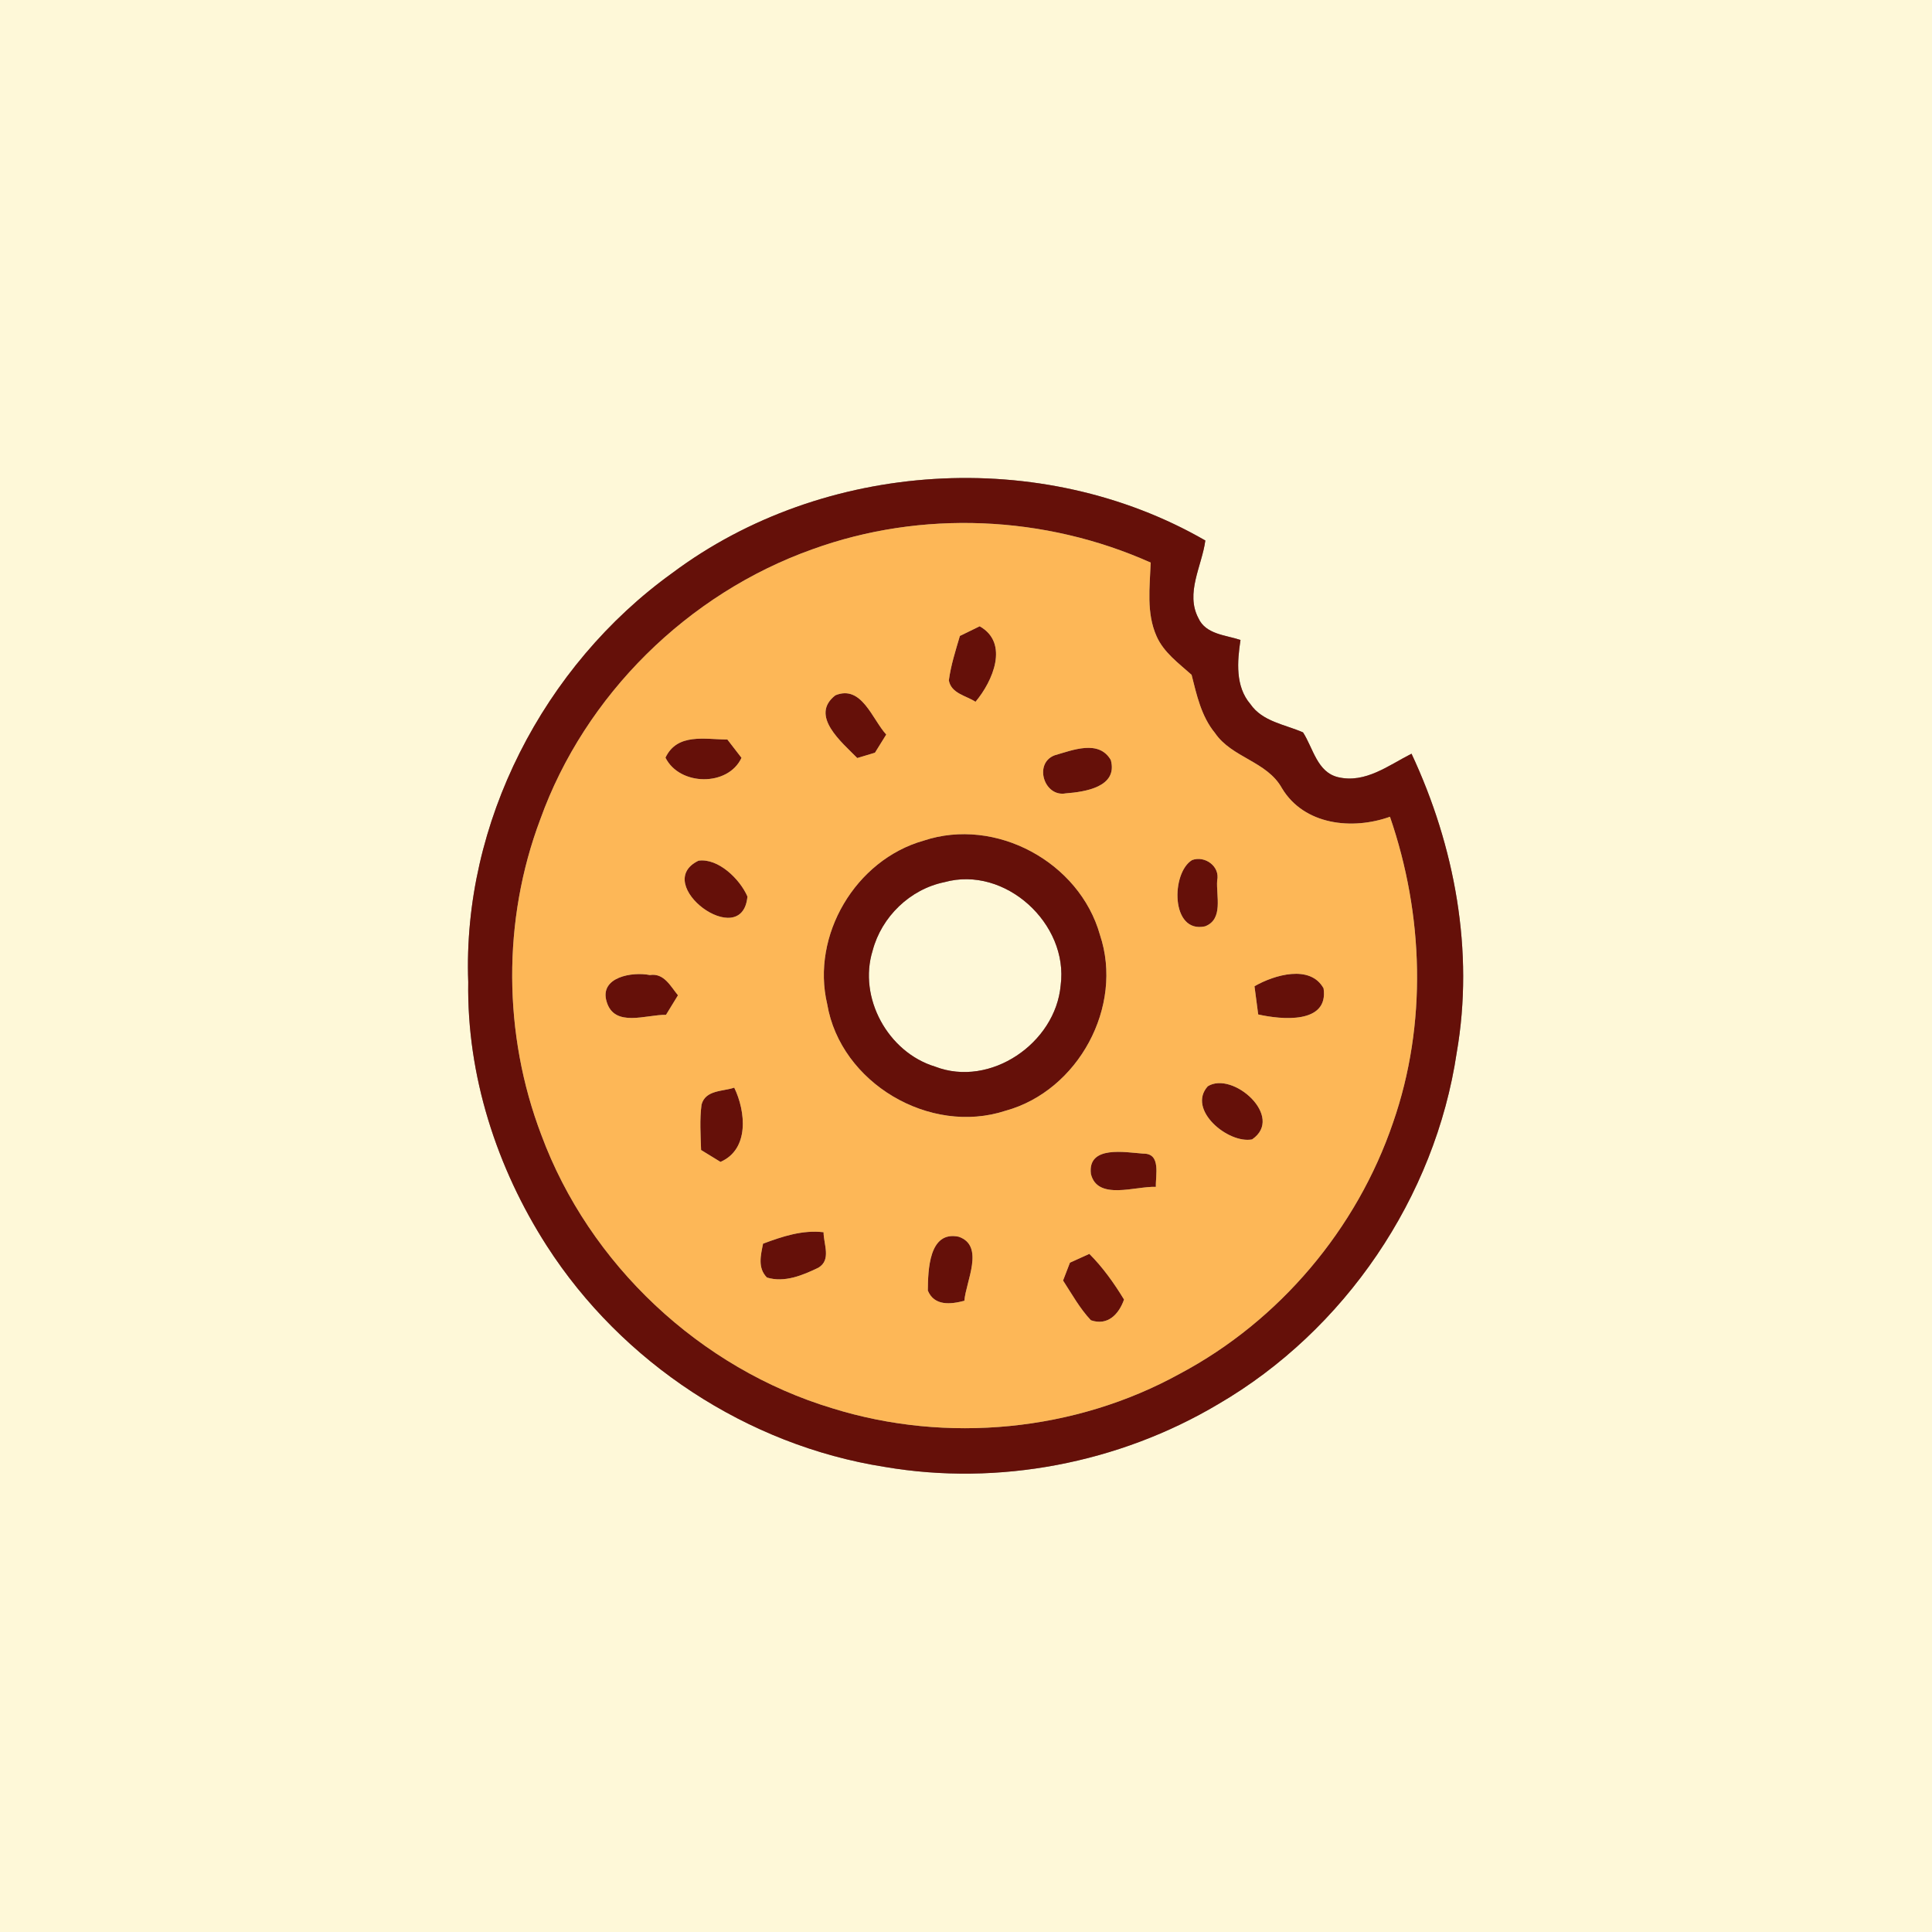 <?xml version="1.0" encoding="UTF-8" ?>
<!DOCTYPE svg PUBLIC "-//W3C//DTD SVG 1.1//EN" "http://www.w3.org/Graphics/SVG/1.1/DTD/svg11.dtd">
<svg width="250pt" height="250pt" viewBox="0 0 250 250" version="1.1" xmlns="http://www.w3.org/2000/svg">
<rect x="0" y="0" width="250" height="250" fill="#808080" stroke="none"/>
<g id="#fef8d8ff">
<path fill="#fef8d8" opacity="1.00" d=" M 0.00 0.00 L 250.00 0.00 L 250.00 250.00 L 0.00 250.00 L 0.00 0.00 M 86.99 74.15 C 70.35 86.13 59.83 106.48 60.59 127.07 C 60.40 139.13 64.26 151.11 70.76 161.22 C 80.46 176.31 96.70 187.02 114.44 189.81 C 129.19 192.34 144.78 189.34 157.63 181.70 C 174.02 172.16 185.71 154.96 188.50 136.20 C 190.78 123.10 188.25 109.49 182.65 97.53 C 179.70 99.02 176.69 101.40 173.16 100.57 C 170.43 99.93 169.93 96.81 168.61 94.77 C 166.26 93.74 163.36 93.38 161.80 91.11 C 159.83 88.81 160.10 85.59 160.52 82.81 C 158.63 82.18 156.02 82.09 155.08 80.00 C 153.35 76.75 155.53 73.24 155.97 69.94 C 134.79 57.73 106.57 59.51 86.99 74.15 Z" />
<path fill="#fef8d8" opacity="1.00" d=" M 122.21 114.15 C 130.06 111.97 138.31 119.54 137.25 127.51 C 136.58 134.99 128.14 140.78 121.00 138.02 C 114.91 136.17 111.02 129.11 112.92 123.00 C 114.08 118.62 117.76 115.06 122.21 114.15 Z" />
</g>
<g id="#651009ff">
<path fill="#651009" opacity="1.00" d=" M 86.99 74.15 C 106.57 59.51 134.79 57.73 155.97 69.94 C 155.53 73.24 153.35 76.75 155.08 80.00 C 156.02 82.09 158.63 82.18 160.52 82.81 C 160.10 85.59 159.83 88.81 161.80 91.11 C 163.36 93.38 166.26 93.74 168.61 94.77 C 169.93 96.81 170.43 99.93 173.16 100.57 C 176.69 101.40 179.70 99.02 182.65 97.53 C 188.25 109.49 190.78 123.10 188.50 136.20 C 185.71 154.96 174.02 172.16 157.63 181.70 C 144.78 189.34 129.19 192.34 114.44 189.81 C 96.70 187.02 80.46 176.31 70.76 161.22 C 64.26 151.11 60.40 139.13 60.59 127.07 C 59.83 106.48 70.35 86.13 86.99 74.15 M 105.12 71.08 C 89.02 76.81 75.69 89.93 69.91 106.03 C 65.00 119.07 65.09 133.83 70.04 146.84 C 76.24 163.61 90.61 177.09 107.73 182.24 C 122.51 186.83 139.13 185.24 152.69 177.75 C 165.55 170.91 175.57 159.04 180.26 145.26 C 184.69 132.53 184.23 118.37 179.86 105.69 C 175.00 107.43 168.75 106.78 165.88 101.99 C 163.95 98.50 159.40 98.07 157.21 94.84 C 155.45 92.70 154.85 89.94 154.19 87.32 C 152.52 85.82 150.59 84.44 149.66 82.33 C 148.32 79.33 148.78 75.97 148.90 72.80 C 135.20 66.67 119.24 65.96 105.12 71.08 Z" />
<path fill="#651009" opacity="1.00" d=" M 124.21 82.29 C 125.06 81.87 125.92 81.46 126.77 81.04 C 130.63 83.22 128.45 88.18 126.23 90.81 C 125.01 90.01 123.08 89.74 122.78 88.04 C 123.04 86.08 123.65 84.19 124.21 82.29 Z" />
<path fill="#651009" opacity="1.00" d=" M 110.93 98.09 C 108.96 96.07 104.70 92.61 108.10 89.97 C 111.50 88.57 112.87 93.08 114.68 95.05 C 114.32 95.64 113.59 96.81 113.22 97.40 C 112.65 97.57 111.50 97.92 110.93 98.09 Z" />
<path fill="#651009" opacity="1.00" d=" M 86.11 98.04 C 87.64 94.81 91.23 95.69 94.12 95.69 C 94.58 96.28 95.50 97.47 95.95 98.06 C 94.22 101.81 87.93 101.71 86.11 98.04 Z" />
<path fill="#651009" opacity="1.00" d=" M 136.48 97.73 C 138.80 97.07 142.19 95.67 143.74 98.35 C 144.68 101.84 140.40 102.47 137.92 102.66 C 135.10 103.19 133.72 98.76 136.48 97.73 Z" />
<path fill="#651009" opacity="1.00" d=" M 119.51 108.78 C 128.84 105.67 139.68 111.55 142.33 120.96 C 145.45 130.23 139.52 141.15 130.12 143.73 C 120.32 146.95 108.77 140.15 107.04 129.94 C 104.93 121.02 110.71 111.27 119.51 108.78 M 122.21 114.15 C 117.76 115.06 114.08 118.62 112.92 123.00 C 111.02 129.11 114.91 136.17 121.00 138.02 C 128.14 140.78 136.58 134.99 137.25 127.51 C 138.31 119.54 130.06 111.97 122.21 114.15 Z" />
<path fill="#651009" opacity="1.00" d=" M 90.39 111.37 C 92.93 111.02 95.74 113.74 96.72 116.01 C 96.06 123.21 84.17 114.37 90.39 111.37 Z" />
<path fill="#651009" opacity="1.00" d=" M 154.26 111.29 C 155.90 110.68 157.91 112.10 157.50 113.95 C 157.36 115.93 158.34 118.96 155.93 119.87 C 151.46 120.84 151.53 112.91 154.26 111.29 Z" />
<path fill="#651009" opacity="1.00" d=" M 78.50 129.62 C 77.52 126.43 81.83 125.71 84.09 126.17 C 85.92 125.88 86.76 127.61 87.73 128.79 C 87.34 129.42 86.56 130.69 86.18 131.32 C 83.64 131.27 79.50 133.02 78.50 129.62 Z" />
<path fill="#651009" opacity="1.00" d=" M 162.33 127.62 C 164.87 126.15 169.55 124.77 171.27 127.89 C 171.96 132.57 165.76 131.94 162.81 131.27 C 162.69 130.35 162.45 128.53 162.33 127.62 Z" />
<path fill="#651009" opacity="1.00" d=" M 156.29 140.56 C 159.52 138.55 166.28 144.53 162.02 147.44 C 158.91 148.03 153.56 143.58 156.29 140.56 Z" />
<path fill="#651009" opacity="1.00" d=" M 90.78 142.93 C 91.29 141.02 93.53 141.25 95.01 140.74 C 96.51 143.83 96.98 148.72 93.23 150.35 C 92.61 149.97 91.35 149.20 90.72 148.81 C 90.66 146.85 90.52 144.88 90.78 142.93 Z" />
<path fill="#651009" opacity="1.00" d=" M 141.16 151.90 C 140.71 148.15 145.64 149.12 147.96 149.28 C 150.27 149.25 149.51 152.09 149.57 153.58 C 146.93 153.47 142.00 155.39 141.16 151.90 Z" />
<path fill="#651009" opacity="1.00" d=" M 98.74 160.93 C 101.25 159.99 103.85 159.13 106.57 159.45 C 106.57 160.99 107.60 163.03 105.90 164.04 C 103.88 165.02 101.50 166.01 99.24 165.31 C 98.01 164.06 98.44 162.43 98.74 160.93 Z" />
<path fill="#651009" opacity="1.00" d=" M 120.06 167.00 C 120.09 164.39 120.18 159.22 124.05 160.03 C 127.47 161.20 124.98 165.83 124.79 168.32 C 123.04 168.78 120.90 169.03 120.06 167.00 Z" />
<path fill="#651009" opacity="1.00" d=" M 138.45 163.39 C 139.08 163.10 140.33 162.54 140.96 162.25 C 142.72 164.01 144.16 166.04 145.45 168.16 C 144.79 170.05 143.34 171.60 141.16 170.84 C 139.72 169.31 138.70 167.45 137.56 165.70 C 137.78 165.12 138.23 163.97 138.45 163.39 Z" />
</g>
<g id="#fdb757ff">
<path fill="#fdb757" opacity="1.00" d=" M 105.12 71.08 C 119.24 65.96 135.20 66.67 148.90 72.80 C 148.78 75.97 148.32 79.33 149.66 82.33 C 150.59 84.44 152.52 85.82 154.19 87.32 C 154.85 89.94 155.45 92.70 157.21 94.84 C 159.40 98.07 163.95 98.50 165.88 101.99 C 168.75 106.78 175.00 107.43 179.86 105.69 C 184.23 118.37 184.69 132.53 180.26 145.26 C 175.57 159.04 165.55 170.91 152.69 177.75 C 139.13 185.24 122.51 186.83 107.73 182.24 C 90.61 177.09 76.24 163.61 70.04 146.84 C 65.09 133.83 65.00 119.07 69.91 106.03 C 75.69 89.93 89.02 76.81 105.12 71.08 M 124.21 82.29 C 123.65 84.19 123.04 86.08 122.78 88.04 C 123.08 89.74 125.01 90.01 126.23 90.81 C 128.45 88.18 130.63 83.22 126.77 81.04 C 125.92 81.46 125.06 81.87 124.21 82.29 M 110.93 98.09 C 111.50 97.92 112.65 97.57 113.22 97.40 C 113.59 96.81 114.32 95.64 114.68 95.05 C 112.87 93.08 111.50 88.57 108.10 89.97 C 104.70 92.61 108.96 96.07 110.93 98.09 M 86.11 98.04 C 87.93 101.71 94.22 101.81 95.95 98.06 C 95.50 97.47 94.58 96.28 94.12 95.69 C 91.23 95.69 87.64 94.81 86.11 98.04 M 136.48 97.73 C 133.72 98.76 135.10 103.19 137.92 102.66 C 140.40 102.47 144.68 101.84 143.74 98.35 C 142.19 95.67 138.80 97.07 136.48 97.73 M 119.51 108.78 C 110.71 111.27 104.93 121.02 107.04 129.94 C 108.77 140.15 120.32 146.95 130.12 143.73 C 139.52 141.15 145.45 130.23 142.33 120.96 C 139.68 111.55 128.84 105.67 119.51 108.78 M 90.39 111.37 C 84.17 114.37 96.06 123.21 96.72 116.01 C 95.74 113.74 92.93 111.02 90.39 111.37 M 154.26 111.29 C 151.53 112.91 151.46 120.84 155.93 119.87 C 158.34 118.96 157.36 115.93 157.50 113.95 C 157.91 112.10 155.90 110.68 154.26 111.29 M 78.50 129.62 C 79.50 133.02 83.64 131.27 86.18 131.32 C 86.56 130.69 87.34 129.42 87.73 128.79 C 86.76 127.61 85.92 125.88 84.09 126.17 C 81.83 125.71 77.52 126.43 78.50 129.62 M 162.33 127.62 C 162.45 128.53 162.69 130.35 162.81 131.27 C 165.76 131.94 171.96 132.57 171.27 127.89 C 169.55 124.77 164.87 126.15 162.33 127.62 M 156.29 140.56 C 153.56 143.58 158.91 148.03 162.02 147.44 C 166.28 144.53 159.52 138.55 156.29 140.56 M 90.78 142.93 C 90.52 144.88 90.66 146.85 90.72 148.81 C 91.35 149.20 92.61 149.97 93.23 150.35 C 96.98 148.72 96.51 143.83 95.01 140.74 C 93.53 141.25 91.29 141.02 90.78 142.93 M 141.16 151.90 C 142.00 155.39 146.93 153.47 149.57 153.58 C 149.51 152.09 150.27 149.25 147.96 149.28 C 145.64 149.12 140.71 148.15 141.16 151.90 M 98.74 160.93 C 98.44 162.43 98.01 164.06 99.24 165.31 C 101.50 166.01 103.88 165.02 105.90 164.04 C 107.60 163.03 106.57 160.99 106.57 159.45 C 103.85 159.13 101.25 159.99 98.74 160.93 M 120.06 167.00 C 120.90 169.03 123.04 168.78 124.79 168.32 C 124.98 165.83 127.47 161.20 124.05 160.03 C 120.18 159.22 120.09 164.39 120.06 167.00 M 138.45 163.39 C 138.23 163.97 137.78 165.12 137.56 165.70 C 138.70 167.45 139.72 169.31 141.16 170.84 C 143.34 171.60 144.79 170.05 145.45 168.16 C 144.16 166.04 142.72 164.01 140.96 162.25 C 140.33 162.54 139.08 163.10 138.45 163.39 Z" />
</g>
</svg>
